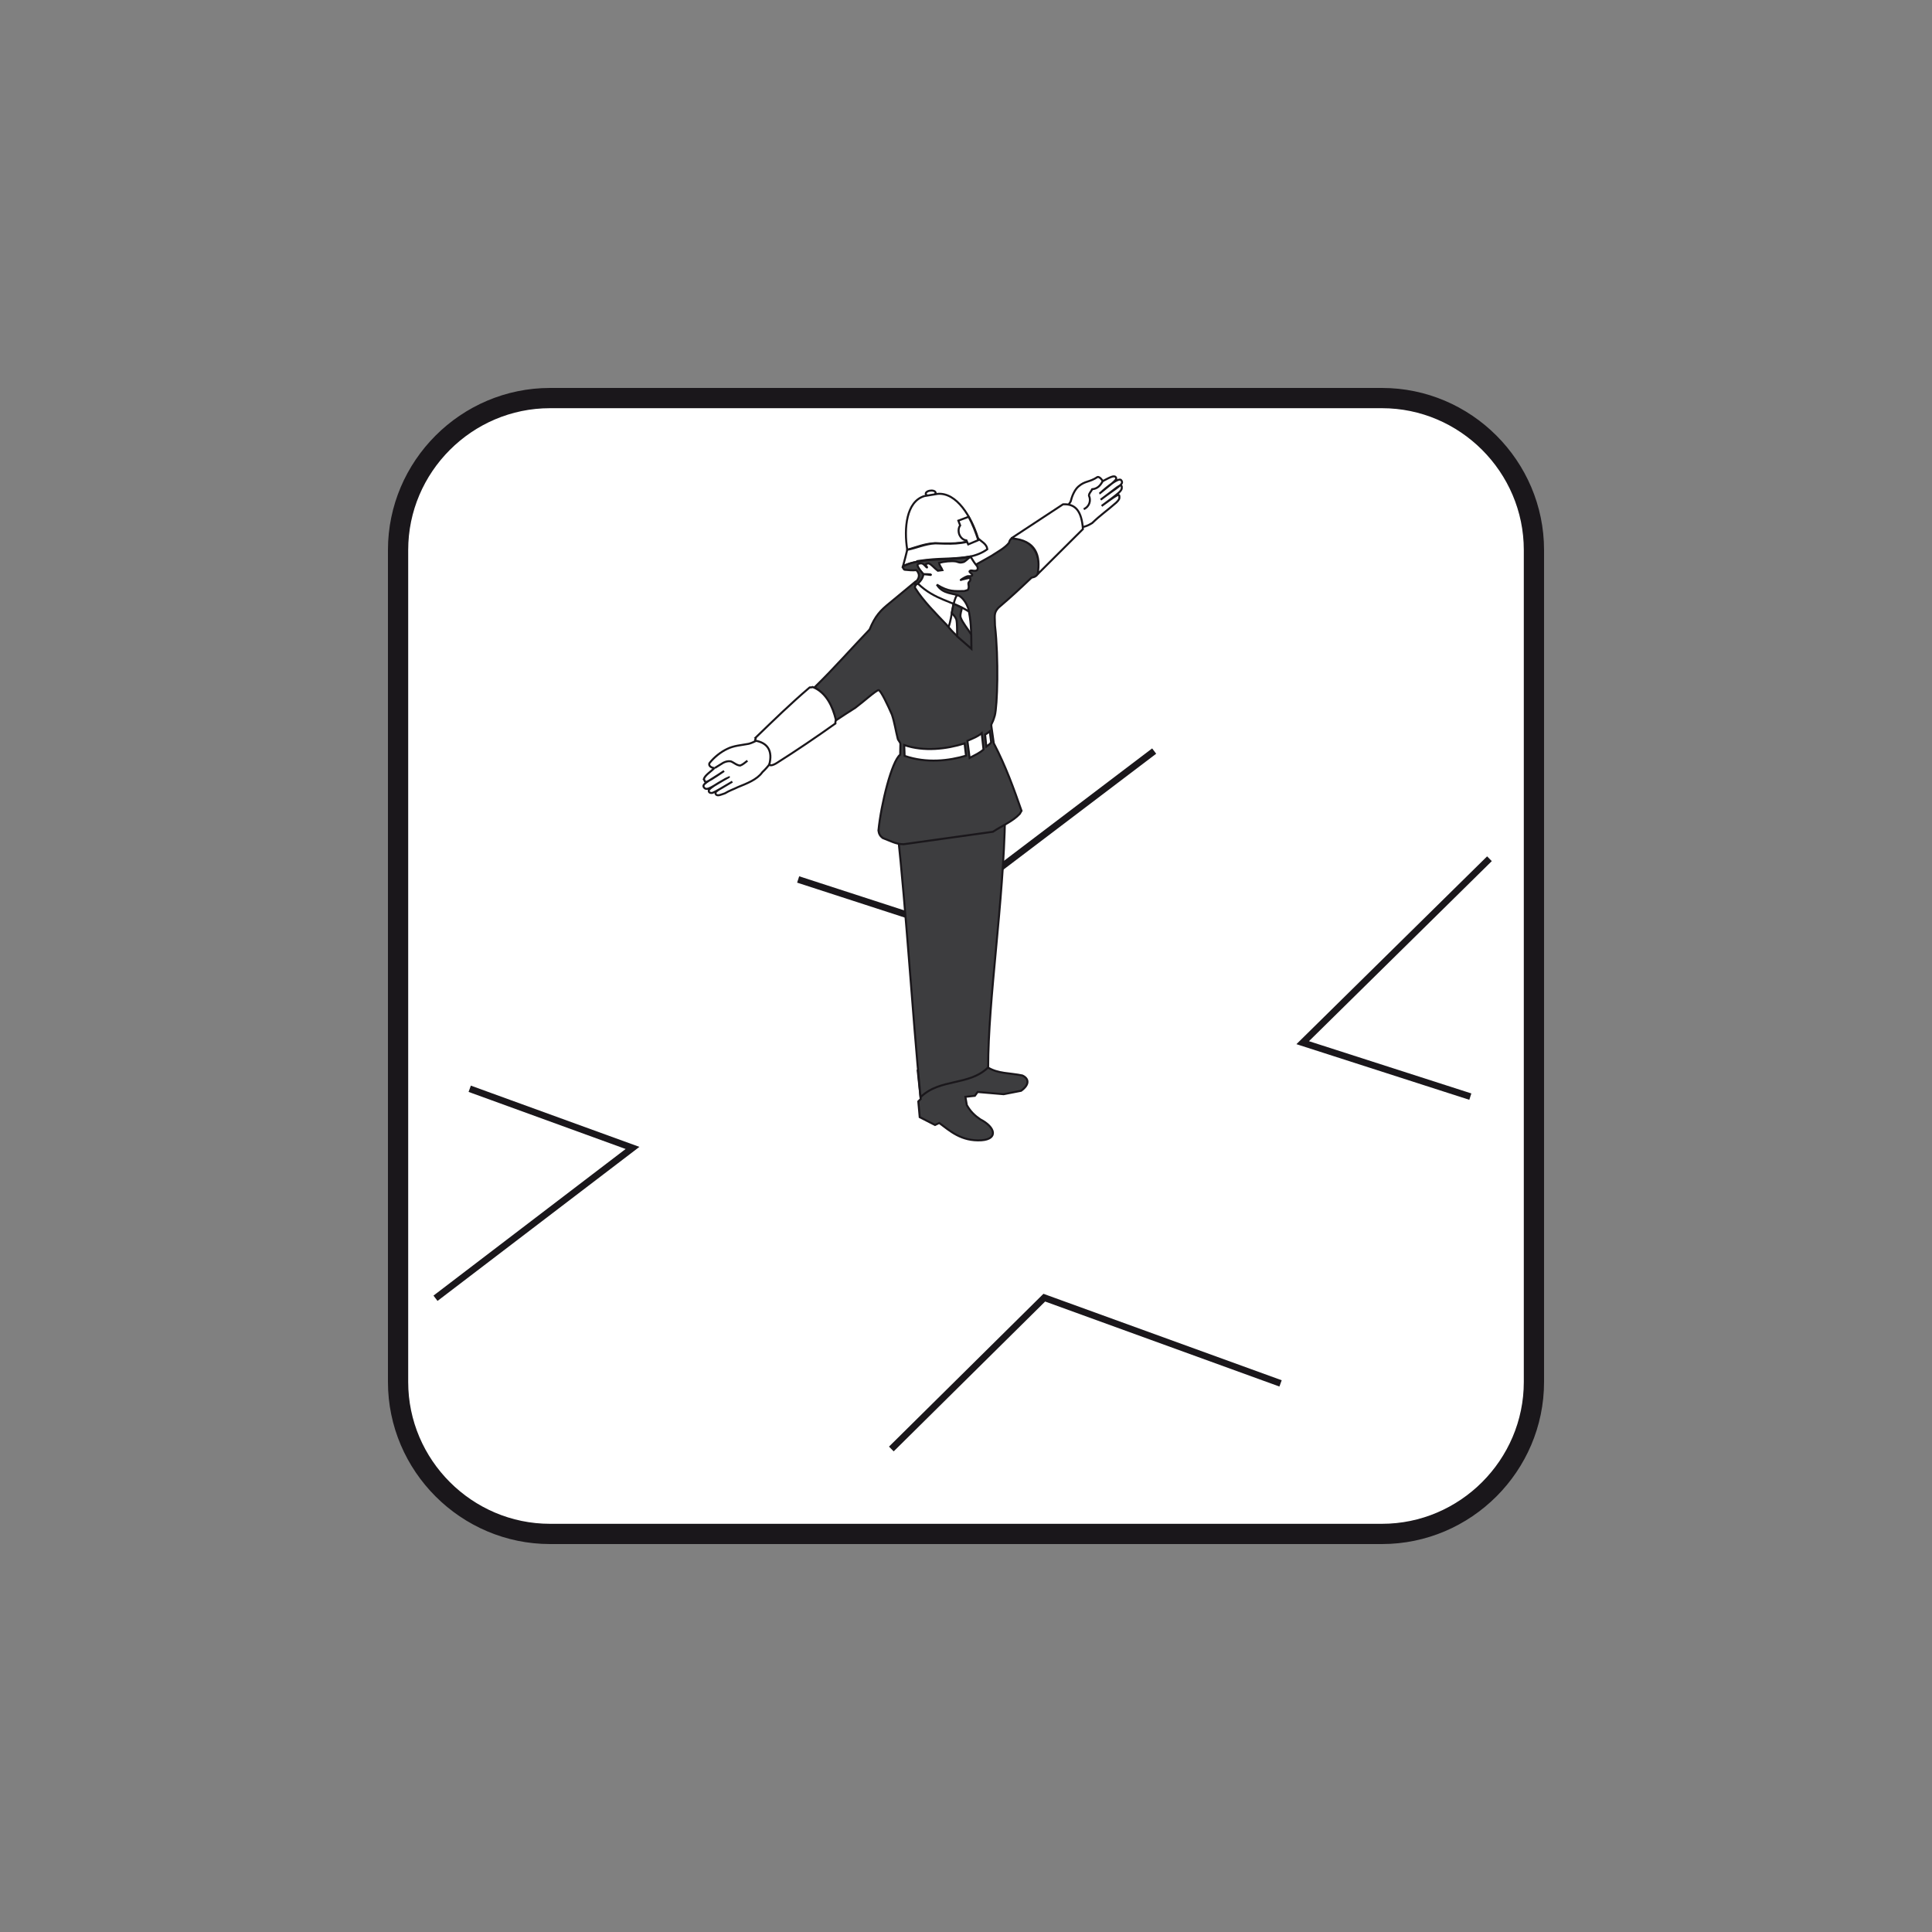 <?xml version="1.0" encoding="utf-8"?>
<!-- Generator: Adobe Illustrator 19.2.0, SVG Export Plug-In . SVG Version: 6.00 Build 0)  -->
<svg version="1.1" id="Livello_1" xmlns="http://www.w3.org/2000/svg" xmlns:xlink="http://www.w3.org/1999/xlink" x="0px" y="0px"
	 viewBox="0 0 960 960" style="enable-background:new 0 0 960 960;" xml:space="preserve">
<rect x="0" y="0" width="960" height="960" fill="#808080" stroke="none"/>
<style type="text/css">
	.st0{fill:#FFFFFF;stroke:#1A171B;stroke-width:10.059;stroke-miterlimit:2.613;}
	.st1{fill:none;stroke:#1A171B;stroke-width:3.322;stroke-miterlimit:2.613;}
	.st2{fill-rule:evenodd;clip-rule:evenodd;fill:#FFFFFF;stroke:#1A171B;stroke-width:0.997;stroke-miterlimit:2.613;}
	.st3{fill-rule:evenodd;clip-rule:evenodd;fill:#3D3D3F;stroke:#1A171B;stroke-width:0.997;stroke-miterlimit:2.613;}
	.st4{fill:none;stroke:#1A171B;stroke-width:0.997;stroke-miterlimit:2.613;}
</style>
<g>
	<g>
		<path class="st0" d="M273.3,197.8h413.4c41.5,0,75.5,34,75.5,75.5v413.4c0,41.5-34,75.5-75.5,75.5H273.3
			c-41.5,0-75.5-34-75.5-75.5V273.3C197.8,231.8,231.8,197.8,273.3,197.8L273.3,197.8z"/>
		<path class="st1" d="M730.6,544.9l-83.3-26.8l92.8-91.4 M573.5,373.2l-111.9,84.9L396.6,437 M233.4,541l80.9,29.4l-97.9,74.7
			 M442.9,720l76-75.2l117.4,42.6"/>
		<path class="st2" d="M462.3,243.8c-1.4,0.1-2.4,0.9-2.3,1.6c0.1,0.7,1.2,1.2,2.6,1c1.4-0.1,2.4-0.9,2.3-1.6
			C464.8,244.1,463.7,243.6,462.3,243.8L462.3,243.8z"/>
		<path class="st3" d="M490.7,530.3L456,532l1.5,14.1l-1.2,1.2l0.7,7.8l7.6,3.9l2.1-1c5.3,3.9,10.9,9.2,21,8.6
			c8.3-0.6,7-6.5-0.6-10.4c-2.8-1.9-4.9-3.9-6.7-7.1l-0.7-4.1l4.7-0.5l1.4-1.9l12.9,1.1l8.7-1.7c4.3-3.1,3.9-6.1,0.6-7.6
			C502,533.1,495.8,533.6,490.7,530.3L490.7,530.3z"/>
		<path class="st3" d="M499.4,405.6l-53.6,5.6c4.8,44.8,7.3,89.3,11.6,134c9.7-9.5,24-5.5,33.6-14.8
			C491,496.7,498.7,448,499.4,405.6L499.4,405.6z"/>
		<path class="st3" d="M502.7,267.5c-1.2,0.9-1.3,2.2-1.3,2.2c-2.2,2.7-5.4,4.3-8.9,6.6c-3.3,1.9-6.8,3.8-10,5.6l-27.6,7.1
			c-4.2,3.5-8.4,7-12.8,10.6c-4.7,3.8-7.2,6.4-10,13.2c-9.1,9.5-17.4,19-27.3,28.7c6.5,4.3,8.5,9.3,10.5,16.5
			c3.3-2.2,6.5-4.3,9.7-6.3c3.9-2.9,10.3-8.7,11.6-8.8c1.2,0.4,4.6,7.6,6.6,12.2c1.3,3.9,1.9,8.1,2.9,12c0.2,0.8,1.4,1.9,1.3,2.6
			l-0.1,5.3c-4.2,3.2-9.5,24.5-10.8,37.7c0.2,1.6,0.8,2.7,2.1,3.7c4,1.5,6.6,3.1,10.4,3.1l44.4-6.2c4.5-3,9.9-5.2,13.3-8.9
			c0.3-0.6,0.7-1.1,0.9-1.5c-3.8-10.9-7.8-22.1-13.8-33.6l-1.2-8.5c-0.1-1.7,0.3-0.4,1.7-5.2c1.3-4.7,2-28.3,0.1-44.8
			c0-4.5-0.8-6.1,1.7-8.8c7-6,10.4-9.2,16.4-14.9c0.4-0.3,2-0.1,3.2-1.9C517.7,278.2,514.4,267.6,502.7,267.5L502.7,267.5z"/>
		<path class="st2" d="M489.5,365l0.6,6c1.2-0.9,2.1-1.5,2.4-2.2l-0.7-5.4C491.2,363.9,490.3,364.6,489.5,365L489.5,365z"/>
		<path class="st2" d="M480.7,368.1l1.1,8.5c2.8-1.5,5.1-2.5,6.9-4.2l-0.9-8.1C485.9,366,483.4,366.9,480.7,368.1L480.7,368.1z"/>
		<path class="st2" d="M480,375.5l-0.7-6.1c-8.9,2.8-20.2,4.2-30,0.8l0.2,5.4C460.5,379.4,471.6,378,480,375.5L480,375.5z"/>
		<path class="st2" d="M379.1,367c-2,0.1-4.6,2-7.1,2.6c-3.7,0.7-7.4,0.9-10.6,2.5c-3.2,1.5-6.5,4.1-8.8,7c-0.9,1.5,1.3,2.6,2.4,2.5
			c-1.8,1.9-4.7,3.5-5.3,5.6c1.2,1.1-1.3,3.7,10.1-4.1c-8.2,5.5-11.4,6.5-9.9,8.3c1.5,1.8,4-0.7,12.3-5.3c0.1,0-10.7,5.6-10,6.9
			c0,0-0.1,1.2,1.7,1c0,0,1-0.1,10-5.6c-7.5,4.5-9.3,5-8,6.5c0.9,0.7,2.5-0.1,4.3-0.7c2.3-1.4,4.5-2.1,6.5-3.1
			c4.4-1.8,9.5-3.7,12.1-7.4c3.5-3.3,4.4-5.3,7-8.9L379.1,367L379.1,367z"/>
		<path class="st4" d="M371.4,378c-1.1,0.8-2.2,1.9-3.6,2.4c-1.8-0.1-3.1-1.5-4.7-2.1c-1.3-0.2-2.5,0.1-3.7,0.7l-4.2,2.6"/>
		<path class="st2" d="M546.4,245.2c8.1-6.5,8.8-7,8-8.1c-0.8-1.1-3.1,0.2-6.5,2c-0.1-0.6-1.6-2.3-2.5-2.1c-4.3,2.8-6.1,1.8-9.5,4.7
			c-2,1.7-3.3,5-3.9,7.5c-0.8,1.5-2.7,3.2-2.1,5c1.2,3.4,2.6,6.1,5.9,7.5c2.1,0.8,5.2-0.7,6.9-1.8c4-3.9,7.7-6.4,12-10.2
			c1.5-1.5,1.6-1.9,1.5-3.2c-0.1-1.3-1.4-0.5-8.8,4.9c9-6.8,10.2-7.4,10-9.5c-0.2-2.1-2.7,0.7-10.5,6.4c8.7-6.6,11.9-7.6,10.2-9.7
			C555.7,236.6,546.5,245.2,546.4,245.2L546.4,245.2z"/>
		<path class="st4" d="M547.9,239.1c-1.2,2.2-2.5,3.7-5.2,4c-0.4,1-1.6,1.9-1.6,3.2c1,2.1,0.5,5.3-2.6,6.7"/>
		<path class="st2" d="M502.5,267.5l25.7-16.9c6.4-0.4,9.3,3.7,9.9,12.3l-22.5,22.4C517.2,276.1,514.8,268.4,502.5,267.5
			L502.5,267.5z"/>
		<path class="st2" d="M403.9,341.4c-0.1,0.1-1.4,0.2-1.6,0.2c-9.4,8-17.9,16.3-26.8,24.9c0.3,0.1-0.5,1.5-0.4,1.5
			c6.4,1,9,5.2,7.1,12.1c1.1,0.4,2.1,0,3.5-0.8c10.3-6.5,19.7-12.9,29.4-19.8c-0.1-0.5,0.2-1.5,0.2-2
			C413.8,351.4,410.8,344.2,403.9,341.4L403.9,341.4z"/>
		<path class="st2" d="M464.5,269.9c-5.1,0.3-8.9,1.9-13.7,3.3c-1.7-10.7-0.5-24,8.5-26.7c2.2-0.4,4.4-0.7,6.6-1.1
			c9.5-0.8,16.7,11.4,20,21.8C480.5,269.8,475.6,270.4,464.5,269.9L464.5,269.9z"/>
		<path class="st2" d="M485.8,267.4c-7,3.4-14.7,2.8-21,2.6c-5.1,0.2-9.6,2.4-14,3.2c-0.6,2.7-1.4,5.4-2.1,8.1
			c12-5.8,31-0.4,41.9-8.4C490.3,270.3,487.7,269.1,485.8,267.4L485.8,267.4z"/>
		<path class="st2" d="M481.3,256.8l-5.1,1.9l0.9,2.4c-0.8,1-1,2.7-0.5,4.3c0.7,1.9,2.2,3,3.6,3.1l0.9,2l5-2.1
			C484.7,264.1,483.3,260.5,481.3,256.8L481.3,256.8z"/>
		<path class="st2" d="M482.2,276.5c-10.6,1.7-14.5,0.5-26.3,2.3c-2.1,0.9,1.3,4.6,2.8,6.4c0.3,0.2,4.9,0,3.7,0.5
			c-2.1-0.3-3.6-0.5-5.3-0.1c-0.8,0.2-0.2,1.7-0.4,2.7c-0.4,1.5-2.7,2.7-1.9,4c4.1,6.5,10.2,12.5,15.5,18.1
			c3.5,4.2,5.2,5.9,12.1,11.2c0.4-8.6,0-13.3-1.3-19.4c-0.9-2.4-2.2-4.5-4.1-5.9c-3.1-1.8-8.4-0.8-11.5-5.8
			c5.9,3.7,8.9,3.2,13.6,3.2c1.8-0.6,1.9-0.2,2.2-1.6c0.2-0.8-0.2-1.7-0.1-2.4c0.1-0.5,0.8-0.9,0.9-1.3c0.1-0.3,0.1-1.2-0.1-1.2
			c-1.2,0-2.2,0.4-4,0.8c-2.1,0.9,1.7-1.4,2.5-1.6c0.8-0.3,2,0.2,2.6-0.5c0.3-0.7-1.8-1.6-1.3-2.1c0.7-0.7,1.6,0,2.9-0.2
			c1.2-0.1,1.4-1.3,0.8-2.3C484.4,280,483.4,278.5,482.2,276.5L482.2,276.5z"/>
		<path class="st3" d="M482.3,276.7c-11.5,2-24.7,0.2-33.6,4.7c-0.5,0.1,0.4,1.7,0.8,1.7c1.9,0.2,4,0.4,5.8,0.2c0,0,3.5,2.9-1,6.5
			c0.1,0.1,0.2,1,1.4,0.4c2.3-1.6,3.1-3.9,3.1-4.9c0,0-3.4-3.7-2.8-4.9c0.2-0.3,1.6-0.6,2.2-0.4c1,0.3,2.1,2,2.4,2
			c0.4,0-0.8-1.2-0.7-1.5c0-0.3,1.5-0.6,1.5-0.6c1.7,0.7,2.6,2.2,4.6,3.7l2.3-0.3c-0.5-1.3-1.3-1.8-1.7-3.6c2.6-0.7,6.2-1.1,8.5-0.7
			c1.6,0.5,1.9,0.7,3.2,0.4C479.7,279.2,480.3,277.9,482.3,276.7L482.3,276.7z"/>
		<path class="st4" d="M475.5,295.8c-2.1,2.9-2.3,10.2-4.1,15.7"/>
		<path class="st4" d="M481.3,303.8c-8.2-5.3-16.6-5.5-25.3-13.9"/>
		<path class="st3" d="M478,302l-4.2-2l-0.9,4.6c0.8,1,1.6,1.5,2.3,3.2c0.5,2.2,0.3,5.5,0.4,8.4l7.1,6.2l-0.1-7.1
			c-1.8-3-4.3-5.8-5.3-8.6C477,305,477.8,303.4,478,302L478,302z"/>
	</g>
</g>
</svg>
